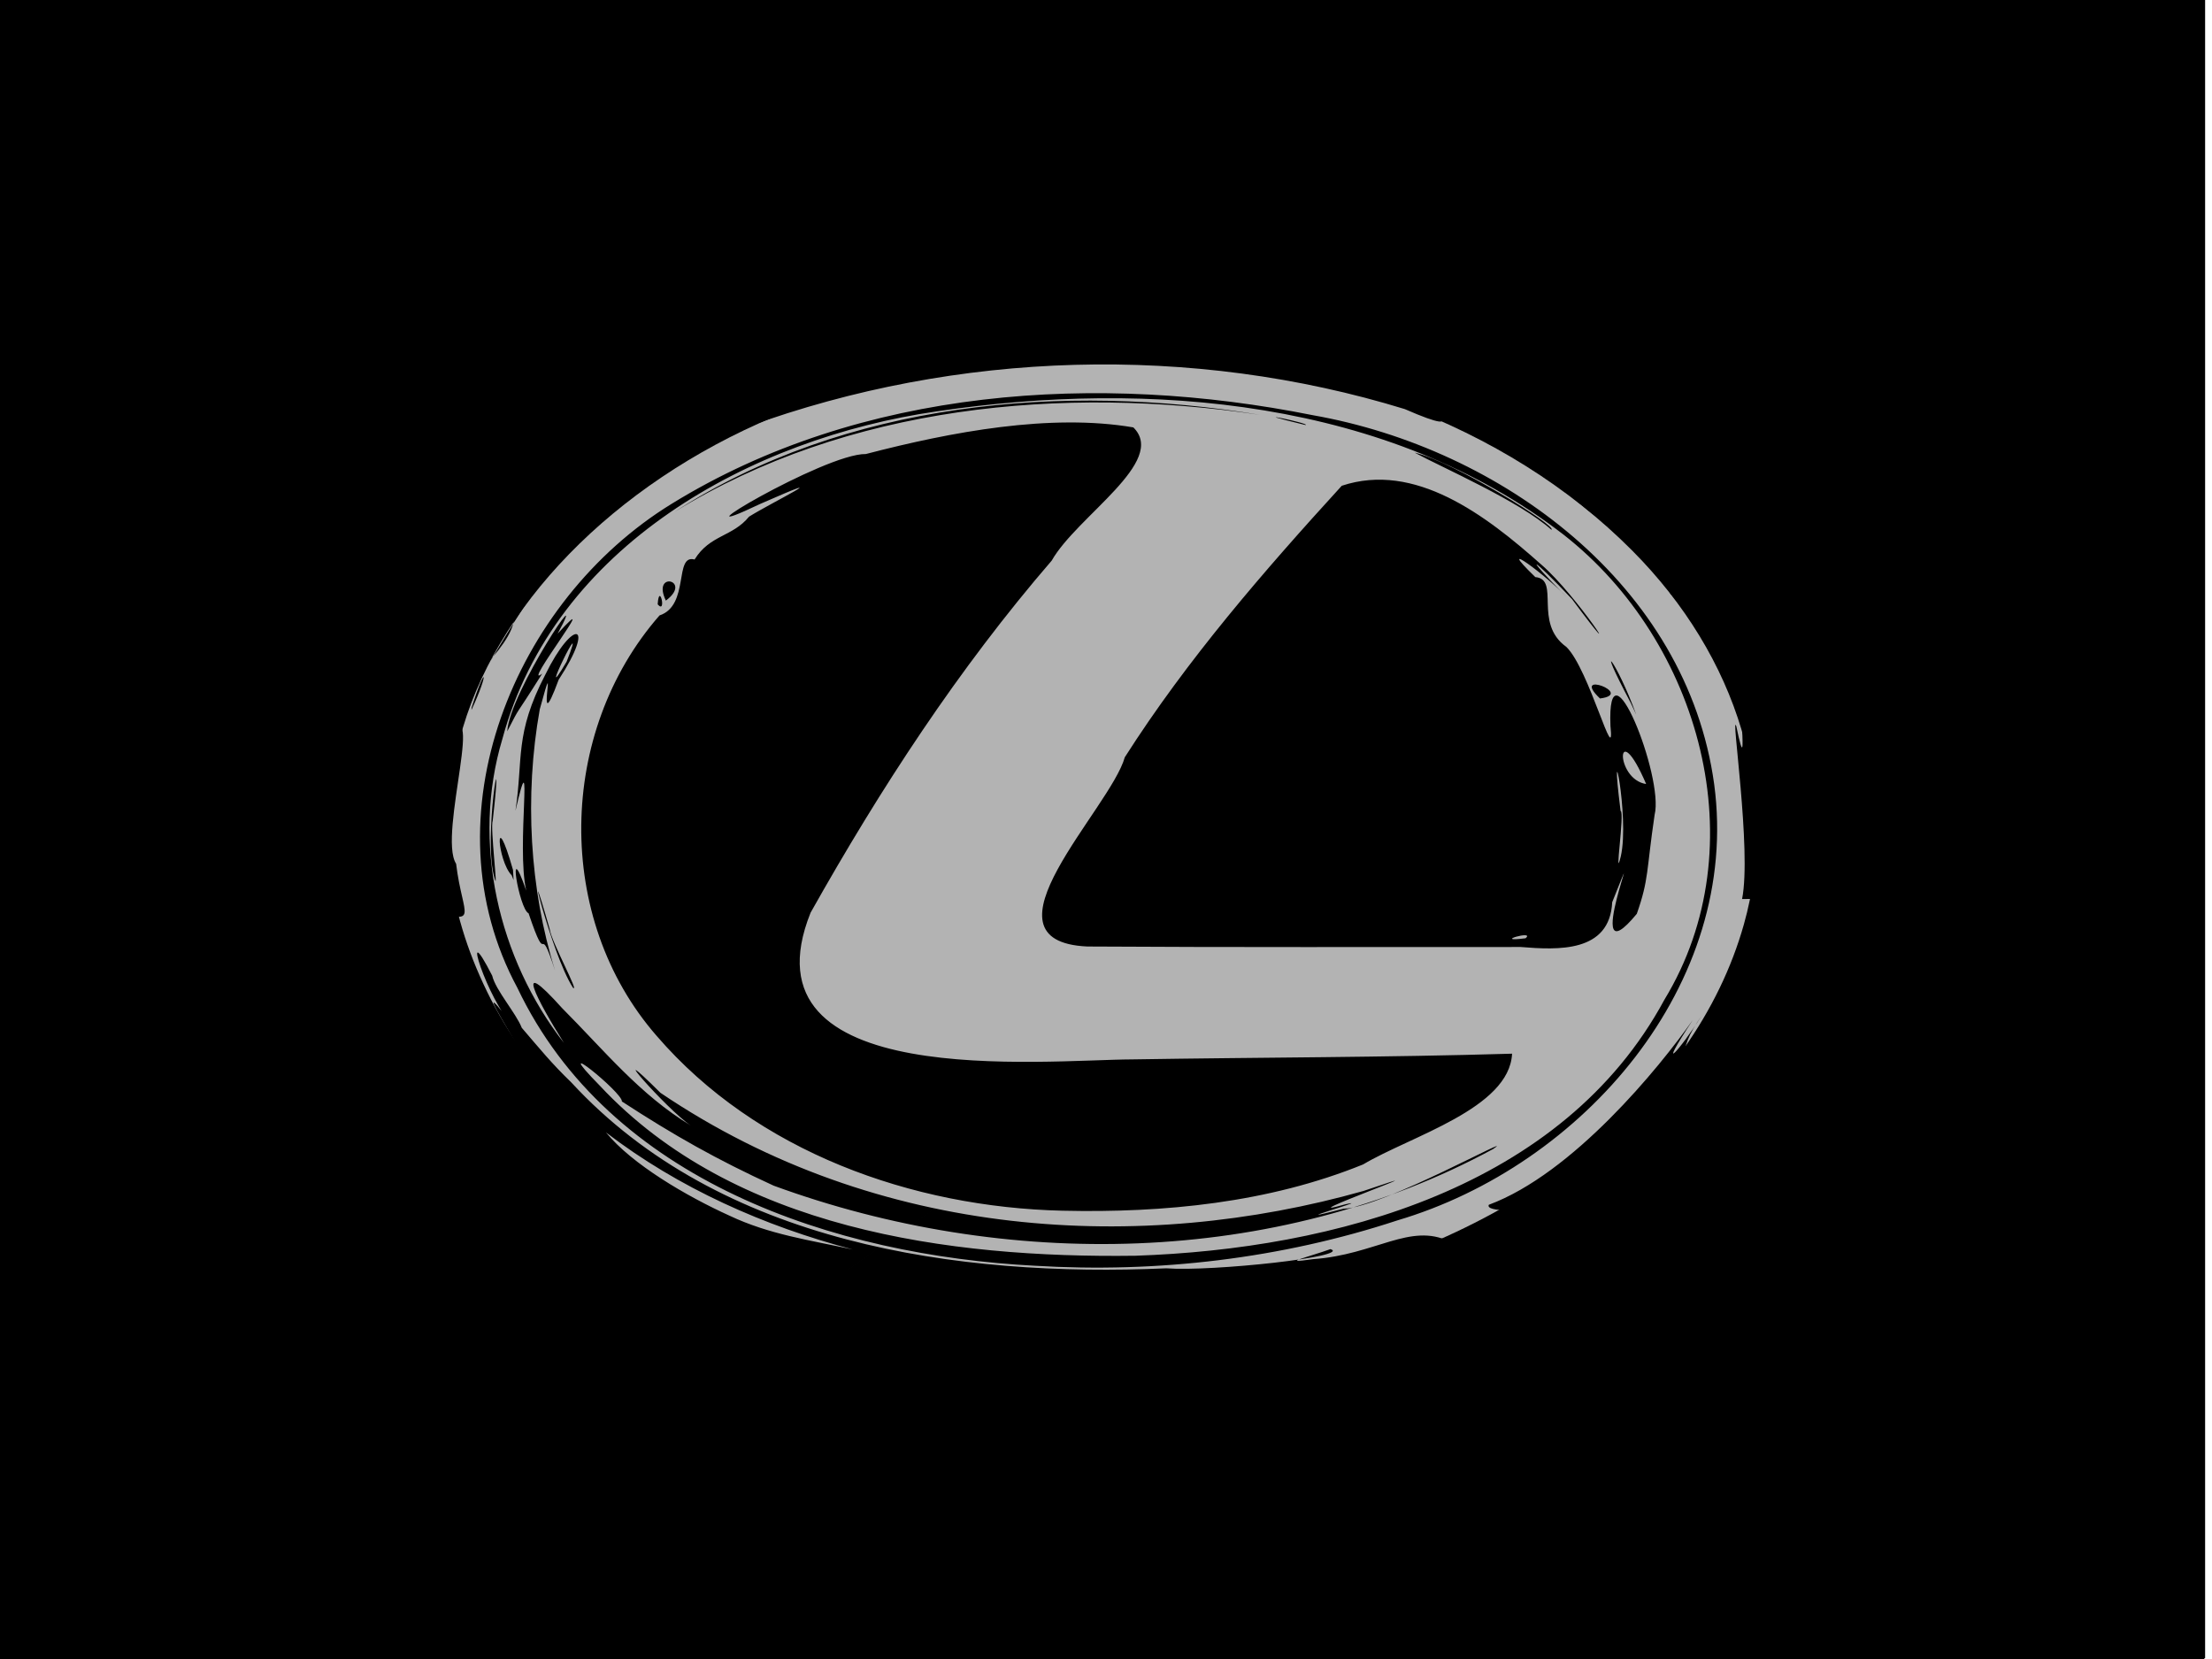 <?xml version="1.0" encoding="UTF-8" standalone="no"?>
<!-- Created with Inkscape (http://www.inkscape.org/) -->

<svg
   xmlns:dc="http://purl.org/dc/elements/1.1/"
   xmlns:cc="http://creativecommons.org/ns#"
   xmlns:rdf="http://www.w3.org/1999/02/22-rdf-syntax-ns#"
   xmlns:svg="http://www.w3.org/2000/svg"
   xmlns="http://www.w3.org/2000/svg"
   xmlns:sodipodi="http://sodipodi.sourceforge.net/DTD/sodipodi-0.dtd"
   xmlns:inkscape="http://www.inkscape.org/namespaces/inkscape"
   id="svg3436"
   version="1.1"
   inkscape:version="0.91 r13725"
   width="2044.8"
   height="1533.6"
   viewBox="0 0 2044.8 1533.6"
   sodipodi:docname="lexus-logo-photo1-l.svg">
  <defs
     id="defs3440" />
  <sodipodi:namedview
     pagecolor="#ffffff"
     bordercolor="#666666"
     borderopacity="1"
     objecttolerance="10"
     gridtolerance="10"
     guidetolerance="10"
     inkscape:pageopacity="0"
     inkscape:pageshadow="2"
     inkscape:window-width="1366"
     inkscape:window-height="705"
     id="namedview3438"
     showgrid="false"
     inkscape:zoom="0.35455254"
     inkscape:cx="688.86719"
     inkscape:cy="848.88551"
     inkscape:window-x="-8"
     inkscape:window-y="-8"
     inkscape:window-maximized="1"
     inkscape:current-layer="layer6" />
  <g
     inkscape:groupmode="layer"
     id="layer8"
     inkscape:label="BG"
     style="display:inline">
    <rect
       style="fill:#000000"
       id="rect3470"
       width="2037.7"
       height="1519.4"
       x="0"
       y="14.2" />
    <rect
       style="fill:#000000"
       id="rect3472"
       width="113.6"
       height="35.5"
       x="2080.3"
       y="1533.6" />
    <path
       style="fill:none;fill-rule:evenodd;stroke:#000000;stroke-width:1px;stroke-linecap:butt;stroke-linejoin:miter;stroke-opacity:1"
       d="m 1384.849,1200.267 c -4.04,-2.02 -7.778,-4.82 -12.121,-6.061 -2.914,-0.833 -6.061,0 -9.091,0 -3.03,0 -6.061,0 -9.091,0 -6.061,0 -12.121,0 -18.182,0 -1.01,0 -2.02,0 -3.03,0 -1.01,0 -2.127,0.452 -3.03,0 -0.789,-0.394 -5.12,-3.971 -3.03,-6.061 1.597,-1.597 4.04,-2.02 6.061,-3.03 2.02,-1.01 4.04,-2.02 6.061,-3.03 7.924,-3.962 16.085,-8.858 24.242,-12.121 0.938,-0.375 2.02,0 3.03,0 3.03,0 6.061,0 9.091,0 3.03,0 6.38,1.355 9.091,0 2.02,-1.01 1.433,-4.463 3.03,-6.061 1.429,-1.429 4.254,0.903 6.061,0 1.278,-0.639 1.753,-2.392 3.03,-3.03 0.903,-0.452 2.127,0.452 3.03,0 2.555,-1.278 3.505,-4.783 6.061,-6.061 0.903,-0.452 3.03,-1.01 3.03,0 0,1.01 -2.02,0 -3.03,0 -3.146,0 -9.556,-0.641 -12.121,0 -3.099,0.775 -5.992,2.256 -9.091,3.03 -0.98,0.245 -2.316,-0.714 -3.03,0 -1.597,1.597 -1.433,4.463 -3.03,6.061 -0.714,0.714 -2.02,0 -3.03,0 -3.03,0 -21.212,0 0,0 5.051,0 10.101,0 15.152,0 8.081,0 16.162,0 24.242,0 8.081,0 16.162,0 24.242,0 8.081,0 16.176,0.474 24.242,0 9.131,-0.537 18.142,-2.493 27.273,-3.03 8.067,-0.474 16.18,0.537 24.242,0 7.127,-0.475 14.141,-2.02 21.212,-3.03 24.374,-3.482 14.436,-0.772 30.303,-6.061 31.086,-10.362 -17.076,4.627 21.212,-3.03 1.401,-0.28 2.02,-2.02 3.03,-3.03 2.02,0 4.04,0 6.061,0 2.02,0 4.04,0 6.061,0 1.01,0 3.03,-1.01 3.03,0 0,1.01 -2.02,0 -3.03,0"
       id="path3474"
       inkscape:connector-curvature="0" />
    <path
       style="fill:none;fill-rule:evenodd;stroke:#000000;stroke-width:1px;stroke-linecap:butt;stroke-linejoin:miter;stroke-opacity:1"
       d="m 1615.151,891.176 c -33.075,19.845 -7.267,-1.53 -15.152,18.182 -1.061,2.653 -4.276,3.83 -6.061,6.061 -2.275,2.844 -3.785,6.247 -6.061,9.091 -1.785,2.231 -4.476,3.683 -6.061,6.061 -0.56,0.84 0.56,2.19 0,3.03 -1.585,2.377 -4.476,3.683 -6.061,6.061 -0.56,0.84 0.452,2.127 0,3.03 -0.639,1.278 -2.02,2.02 -3.03,3.03 -1.01,1.01 -1.602,3.03 -3.03,3.03 -1.01,0 0,-2.02 0,-3.03 0,-11.838 -0.903,-0.32 3.03,-12.121 1.317,-3.951 1.713,-8.17 3.03,-12.121 2.729,-8.187 6.141,-16.132 9.091,-24.242 1.092,-3.002 1.909,-6.1 3.03,-9.091 1.91,-5.093 4.34,-9.991 6.061,-15.152 0.319,-0.958 0,-2.02 0,-3.03 0,-3.03 -0.594,-6.119 0,-9.091 0.443,-2.215 2.02,-4.04 3.03,-6.061 1.01,-2.02 2.316,-3.918 3.03,-6.061 0.501,-1.504 0.258,-8.833 0,-9.091 -0.714,-0.714 -2.02,0 -3.03,0 -1.01,0 -2.02,0 -3.03,0 -6.937,0 -9.67,-1.355 -15.152,3.03 -3.346,2.677 -5.662,6.52 -9.091,9.091 -4.712,3.534 -10.68,5.258 -15.152,9.091 -2.765,2.37 -3.876,6.177 -6.061,9.091 -4.032,5.376 -5.854,2.823 -12.121,9.091 -0.714,0.714 0.452,2.127 0,3.03 -0.394,0.789 -5.399,3.692 -3.03,6.061 0.714,0.714 2.127,0.452 3.03,0 5.518,-2.759 1.776,-2.299 3.03,-6.061 0.714,-2.143 2.02,-4.04 3.03,-6.061"
       id="path3476"
       inkscape:connector-curvature="0" />
  </g>
  <g
     inkscape:groupmode="layer"
     id="layer7"
     inkscape:label="Blue"
     style="display:inline">
    <path
       style="fill:#b3b3b3"
       d="M 936.732,1205.495 C 713.835,1182.819 525.315,1070.892 450.23,916.654 412.448,839.042 404.264,764.37 424.747,684.144 456.022,561.652 567.003,447.587 715.52,385.291 c 94.734,-39.737 192.624,-58.693 303.03,-58.681 198.164,0.021 373.847,65.347 490.233,182.289 98.261,98.73 136.672,227.238 103.291,345.571 -45.737,162.134 -209.61,291.918 -426.126,337.484 -74.229,15.622 -174.967,21.096 -249.216,13.542 z"
       id="path3480"
       inkscape:connector-curvature="0" />
  </g>
  <g
     inkscape:groupmode="layer"
     id="layer6"
     inkscape:label="1st"
     style="display:inline">
    <path
       style="fill:#000000"
       d="m -6.364,766.052 0,-766.8 2044.8,0 0,1533.6 -2044.8,0 z M 1078.136,1172.442 c 42.245,3.173 172.04,-10.912 151.8,-17.76 -20.018,7.207 -48.891,14.001 -16.13,9.301 57.811,-4.102 89.753,-34.056 126.166,-16.297 56.082,1.542 111.893,0.399 163.281,-12.017 21.102,-5.754 44.748,-10.138 61.442,-24.571 -54.932,-1.062 -195.11,16.512 -188.431,2.616 77.6,-28.794 157.348,-126.394 188.485,-170.698 -35.103,53.389 -11.685,27.73 8.154,-3.938 -48.951,70.304 27.157,52.342 83.483,46.116 21.203,-3.403 -17.949,-9.229 21.645,-16.717 31.955,-9.097 69.352,-15.42 101.857,-26.933 -13.589,-8.033 -15.515,-16.438 -27.652,-29.244 -9.201,-5.578 -14.175,-10.601 -18.392,-29.7 17.299,-26.4 76.25,-18.153 89.493,-56.7 -65.522,-10.7 -143.083,5.627 -212.936,5.165 9.007,-45.024 -10.905,-176.367 -5.311,-159.597 13.646,65.221 -3.719,-61.538 13.991,21.975 -6.098,-29.851 22.36,28.295 61.921,0.596 44.049,-2.349 54.438,-1.704 52.335,-7.19 1.099,-6.572 59.028,-25.241 44.498,-20.616 50.77,-8.413 18.502,-18.741 -8.948,-34.294 -11.528,-16.232 -36.077,-19.697 -50.098,-33.503 -13.101,-12.369 -26.939,-8.033 -5.702,-20.162 19.318,-2.122 27.98,-22.965 21.599,-35.468 -52.041,-7.544 -149.559,-6.592 -190.233,6.8 -19.414,-55.458 -114.559,-83.376 -115.894,-133.61 63.92,5.27 -36.611,-14.965 12.167,-21.501 42.868,-5.167 88.639,-16.215 15.111,-19.113 -56.682,-6.685 -116.76,-19.217 -171.421,-17.749 33.454,14.25 82.731,50.501 14.22,20.541 -196.811,-60.529 -414.243,-53.986 -606.955,16.173 57.741,-33.09 -22.642,-4.409 34.588,-25.969 43.592,-21.08 -67.331,-0.664 -93.687,0.285 -29.963,2.724 -120.398,12.739 -42.246,18.476 35.657,12.259 143.61,-25.135 55.807,13.088 -95.356,49.837 17.598,-8.06 49.346,-18.423 -44.19,35.396 -116.094,64.236 -158.729,113.87 -29.402,18.627 -92.334,132.219 -81.856,112.422 66.507,-77.014 -46.883,-58.457 -95.713,-59.374 -38.21,2.401 -35.554,22.643 -44.288,8.053 -36.758,7.611 -39.222,27.546 -3.116,37.945 -2.256,9.005 -16.347,20.656 -13.725,15.547 -13.739,10.257 -18.185,15.479 -36.509,24.239 -24.316,10.919 -58.809,33.957 -4.217,33.002 49.981,8.91 107.192,9.858 152.775,15.101 42.274,-53.702 -5.857,89.064 11.518,115.837 6.073,50.268 23.4,57.078 -26.48,41.816 -44.514,-0.428 -168.934,-8.047 -163.912,-3.531 49.654,2.398 -16.424,10.675 -3.557,28.652 19.766,8.567 69.314,15.79 66.159,33.699 -5.063,10.997 -30.114,33.509 -19.402,27.615 -19.934,14.849 -8.644,32.397 22.5,30.48 48.696,19.163 170.835,-4.953 168.635,40.653 -48.687,-3.085 -79.465,-0.649 -12.485,2.256 70.89,26.364 -33.475,-99.826 29.817,-20.168 24.567,29.271 -62.496,-102.799 -8.784,-32.005 -23.065,-21.889 -49.998,-106.54 -19.096,-45.965 3.056,13.254 22.09,34.734 27.311,48.15 16.92,19.708 27.411,32.767 45.705,50.4 137.709,149.334 357.09,180.41 550.097,171.94 z m -121.5,-2.368 C 771.892,1160.533 563.336,1091.95 478.259,913.143 392.895,755.054 475.267,555.146 620.936,465.697 795.752,357.957 1015.721,344.145 1213.445,383.788 c 174.311,30.673 345.97,156.884 371.173,341.233 24.783,185.445 -121.894,352.563 -292.769,403.095 -107.635,35.459 -222.211,48.824 -335.213,41.957 z m 92.7,-9.246 c 184.165,-6.201 395.282,-62.491 489.296,-236.756 86.192,-141.691 32.895,-331.191 -93.259,-429.822 C 1283.564,369.11 1062.314,351.072 866.154,380.249 693.849,405.051 512.483,504.898 464.41,683.081 c -28.765,95.591 -3.856,203.038 56.887,280.972 -24.518,-38.937 -48.161,-83.882 -1.532,-31.977 38.442,38.541 71.8,80.033 118.741,108.305 -22.053,-14.465 -84.276,-86.106 -28,-30.189 201.731,136.482 445.269,148.622 649.937,90.74 94.781,-32.307 -77.934,29.806 -16.617,12.281 28.268,-6.301 -67.191,20.839 -1.74,4.142 36.244,-1.073 163.958,-72.401 138.248,-55.231 -201.616,109.435 -452.241,111.866 -665.123,33.932 -52.383,-24.026 -92.25,-46.529 -140.341,-77.858 1.282,-7.763 -70.066,-65.195 -20.374,-14.552 123.857,132.546 322.42,159.482 494.838,157.18 z m -67.05,-41.635 C 843.133,1115.975 699.489,1064.81 607.053,957.61 512.099,848.923 515.208,676.728 609.678,568.905 c 28.064,-9.292 13.19,-56.895 32.408,-51.69 14.132,-22.948 35.151,-20.893 50.341,-39.612 21.193,-13.22 87.369,-45.578 10.526,-11.867 -90.954,43.199 59.285,-46.721 97.446,-46.026 79.141,-20.607 170.584,-37.68 247.274,-24.625 31.938,31.491 -52.173,82.064 -75.463,123.146 -86.22,99.938 -158.337,210.594 -222.912,325.485 -66.451,165.704 215.417,135.94 297.761,135.594 116.879,-1.899 233.917,-1.796 350.726,-5.271 -2.497,50.696 -93.73,76.167 -137.689,102.366 -87.409,35.525 -184.151,44.934 -277.81,42.789 z m 97.243,-154.047 c -691.482,488.027 -345.741,244.014 0,0 z m -549.93,-52.168 c -20.666,-32.024 -47.487,-145.499 -21.43,-54.03 1.388,11.342 28.13,60.127 21.43,54.03 z m -16.47,-15.74 c -16.442,-50.489 -5.755,2.664 -24.525,-53.008 -8.563,-3.301 -20.714,-74.54 -2.109,-20.884 -9.515,-40.57 7.435,-149.262 -10.01,-73.832 7.338,-48.303 -1.09,-70.692 27.523,-125.707 25.815,-52.816 47.355,-48.94 12.425,4.543 -23.574,63.817 0.943,-40.714 -17.468,27.339 -14.303,80.064 -9.364,166.355 14.164,241.549 z m -13.158,-38.26 c -18.617,-58.483 9.881,8.906 -10e-5,0 z m 23.786,-247.275 c 22.276,-56.575 -30.479,51.507 0,0 z M 1005.236,874.963 c -106.105,-4.74 21.187,-127.273 34.539,-174.952 57.67,-90.423 128.51,-172.044 200.567,-250.964 67.557,-22.457 132.715,26.755 184.589,72.981 32.29,27.699 84.767,107.922 28.284,31.838 -37.669,-39.953 -47.48,-44.884 -4.888,-1.706 -17.107,-19.003 -69.226,-57.593 -29.054,-18.689 23.377,2.08 -2.233,42.393 28.686,64.541 21.102,20.448 45.247,115.367 40.761,73.006 -3.454,-85.074 49.723,46.96 40.834,82.161 -7.734,52.208 -5.162,59.338 -16.474,91.563 -54.474,66.009 12.308,-98.405 -22.736,-10.741 -2.31,46.888 -50.385,44.167 -84.589,41.416 -133.506,-0.055 -267.015,0.373 -400.518,-0.454 z m 405,-7.614 c 9.589,-8.051 -32.486,4.142 0,0 z m 88.083,-75.872 c 8.371,-37.091 -11.081,-128.191 -0.223,-41.801 4.093,0.533 -6.385,68.977 0.223,41.801 z m 23.395,-66.732 c -27.913,-65.062 -29.368,-4.265 0,0 z M 457.276,812.131 c -11.525,-37.46 9.285,-150.296 -1.795,-53.527 -2.487,6.601 5.425,68.49 1.795,53.527 z m 15.724,-3.007 c -13.254,-13.323 -16.627,-67.556 1.238,-4.92 l 0.524,9.322 -1.762,-4.402 z m -4.1,-133.072 c 2.115,-36.256 78.534,-149.086 46.569,-90.267 44.602,-48.887 -34.9,53.205 -14.233,36.906 -27.817,44.396 -18.671,26.795 -32.336,53.361 z M 1507.474,649.759 c -34.507,-64.987 -12.488,-37.916 5.007,10.749 l -5.007,-10.749 z m -28.435,-4.084 c -28.046,-26.76 32.799,-4.126 0,0 z m -871.083,-87.019 c 1.408,-21.501 8.576,9.895 0,0 z m 7.58,-3.461 c -13.518,-27.997 25.187,-18.77 0,0 z M 1434.086,489.675 c -29.817,-26.596 -100.595,-57.305 -126.369,-71.249 36.822,8.535 132.989,68.845 126.369,71.249 z M 623.636,473.159 C 781.558,371.15 982.772,353.514 1164.79,383.491 982.378,356.132 783.316,374.682 623.636,473.159 Z M 1206.836,392.906 c -64.69,-15.589 6.049,-1.225 0,0 z M 435.949,654.227 c 13.457,-42.275 16.4,-33.427 -0.093,2.025 l 0.093,-2.025 z M 1359.836,397.923 c -88.133,-37.94 32.017,-10.007 4.376,-4.385 -54.516,-23.401 23.122,11.046 -4.376,4.385 z m 13.5,-6.271 c -48.016,-16.557 -64.998,-31.696 -9.6,-8.828 1.093,2.205 18.46,6.338 9.6,8.828 z M 788.336,1155.038 c -81.898,-21.592 -160.734,-56.565 -228.146,-108.189 23.978,29.374 74.337,58.898 114.296,76.996 36.59,17.301 73.919,22.517 113.85,31.192 z m -138.6,-2.393 c 26.326,-10.914 -3.789,-14.695 -9.796,-15.23 -51.907,-4.351 13.213,-9.279 -31.5,-11.008 -43.107,-2.777 -151.547,-5.617 -46.453,0.101 44.539,-2.286 34.279,10.553 13.5,15.745 -4.529,5.761 8.803,6.108 21.15,9.346 17.745,0.564 35.166,3.506 53.1,1.046 z"
       id="path3446"
       inkscape:connector-curvature="0"
       sodipodi:nodetypes="cccccccccccccccccccccccccccccccccccccccccccccccccccccccccccccccccccccccccccccccccccccccccccccccccccccccccccccccccccccccccccccccccccccccccccccccccccccccccccccccccccccccccccccccccccccccccccccccccccc" />
  </g>
</svg>
